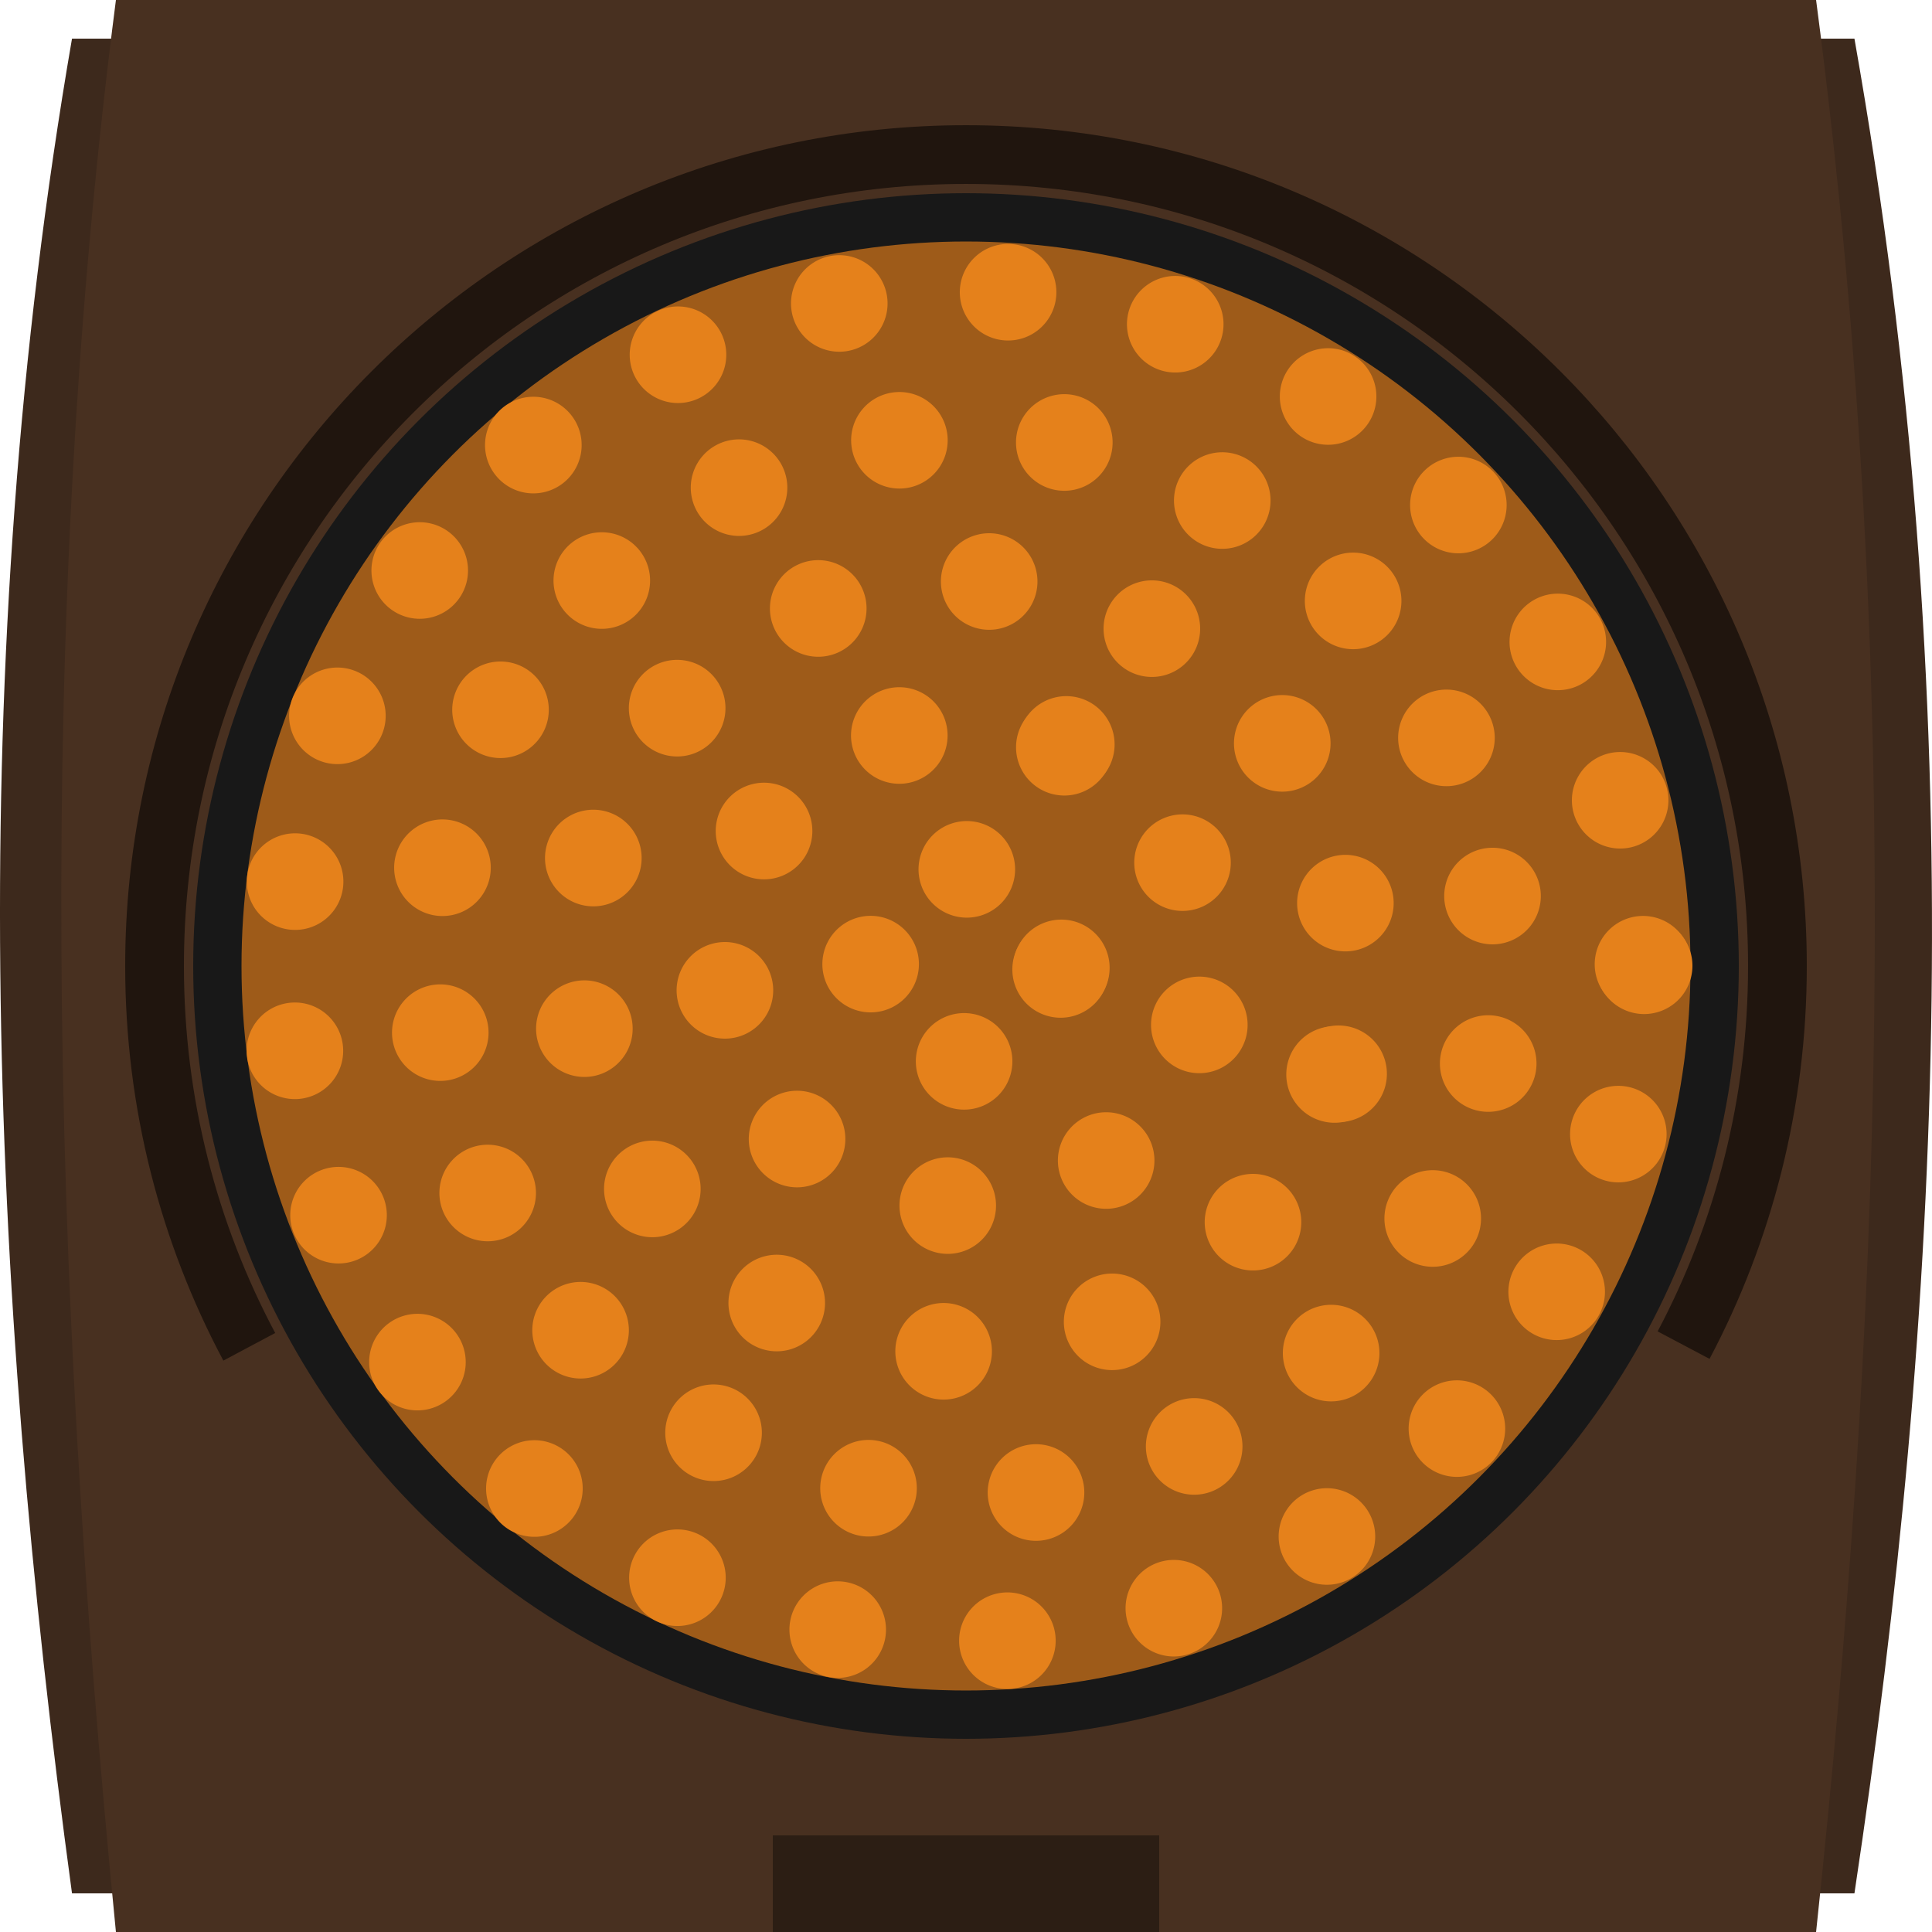 <?xml version="1.0" encoding="UTF-8" standalone="no"?>
<!-- Created with Inkscape (http://www.inkscape.org/) -->

<svg
   xmlns:dc="http://purl.org/dc/elements/1.1/"
   xmlns:cc="http://creativecommons.org/ns#"
   xmlns:rdf="http://www.w3.org/1999/02/22-rdf-syntax-ns#"
   xmlns:svg="http://www.w3.org/2000/svg"
   xmlns="http://www.w3.org/2000/svg"
   xmlns:sodipodi="http://sodipodi.sourceforge.net/DTD/sodipodi-0.dtd"
   xmlns:inkscape="http://www.inkscape.org/namespaces/inkscape"
   inkscape:export-ydpi="96"
   inkscape:export-xdpi="96"
   inkscape:export-filename="C:\Users\minato\Documents\GitHub\mmgiss.github.io\trafficGirls\imgs\tg009chuobashi\tg009yellow.png"
   sodipodi:docname="tg009yellow.svg"
   inkscape:version="0.92.4 (5da689c313, 2019-01-14)"
   id="svg8"
   version="1.1"
   viewBox="0 0 132.292 132.292"
   height="500"
   width="500">
  <defs
     id="defs2" />
  <sodipodi:namedview
     id="base"
     pagecolor="#ffffff"
     bordercolor="#666666"
     borderopacity="1.0"
     inkscape:pageopacity="0.0"
     inkscape:pageshadow="2"
     inkscape:zoom="1.4769375"
     inkscape:cx="150.43371"
     inkscape:cy="316.24007"
     inkscape:document-units="mm"
     inkscape:current-layer="layer1"
     showgrid="false"
     units="px"
     inkscape:snap-bbox="false"
     inkscape:snap-bbox-midpoints="true"
     inkscape:snap-bbox-edge-midpoints="true"
     inkscape:bbox-nodes="true"
     inkscape:bbox-paths="true"
     inkscape:window-width="1920"
     inkscape:window-height="1057"
     inkscape:window-x="-8"
     inkscape:window-y="-8"
     inkscape:window-maximized="1"
     inkscape:snap-midpoints="false"
     showguides="false"
     inkscape:object-paths="true"
     inkscape:snap-smooth-nodes="true" />
  <g
     inkscape:label="レイヤー 1"
     inkscape:groupmode="layer"
     id="layer1"
     transform="translate(0,-164.708)">
    <path
       style="fill:#3d291c;fill-opacity:1;stroke:none;stroke-width:1.323;stroke-miterlimit:4;stroke-dasharray:none;stroke-opacity:1"
       d="M 4.93,167.354 H 126.981 c 8.082,45.649 6.004,87.13 0,127 H 4.93 c -5.693,-41.914 -7.399,-84.122 0,-127 z"
       id="rect45"
       inkscape:connector-curvature="0"
       sodipodi:nodetypes="ccccc" />
    <path
       style="fill:#483020;fill-opacity:1;stroke:none;stroke-width:3.969;stroke-miterlimit:4;stroke-dasharray:none;stroke-opacity:1"
       d="m 7.938,164.708 h 116.417 c 6.367,48.457 4.25,92.396 0,132.292 H 7.938 c -4.478,-45.377 -5.479,-89.76 0,-132.292 z"
       id="rect4611"
       inkscape:connector-curvature="0"
       sodipodi:nodetypes="ccccc" />
    <rect
       style="fill:#2c1e14;fill-opacity:1;stroke:none;stroke-width:7.937;stroke-miterlimit:4;stroke-dasharray:none;stroke-opacity:1"
       id="rect873"
       width="26.458"
       height="6.615"
       x="52.917"
       y="290.385" />
    <circle
       style="fill:#181818;fill-opacity:1;stroke:none;stroke-width:1.323;stroke-miterlimit:4;stroke-dasharray:none;stroke-opacity:1"
       id="path852-6"
       cx="66.146"
       cy="230.854"
       r="52.917" />
    <path
       style="fill:none;fill-opacity:1;stroke:#20150e;stroke-width:4.022;stroke-miterlimit:4;stroke-dasharray:none;stroke-opacity:1"
       d="m 17.069,256.929 c -4.14,-7.776 -6.486,-16.651 -6.486,-26.075 0,-30.686 24.876,-55.562 55.562,-55.562 30.686,0 55.563,24.876 55.563,55.562 0,9.378 -2.323,18.213 -6.426,25.961"
       id="path852-7"
       inkscape:connector-curvature="0"
       sodipodi:nodetypes="csssc" />
    <circle
       style="fill:#e57f1b;fill-opacity:0.656;stroke:none;stroke-width:2.646;stroke-miterlimit:4;stroke-dasharray:2.646, 2.646;stroke-dashoffset:0;stroke-opacity:1"
       id="path852-6-5-9"
       cx="66.146"
       cy="230.854"
       r="49.609" />
    <g
       id="g2815">
      <path
         transform="matrix(-0.025,-1,1,-0.025,-112.344,403.752)"
         id="path7142"
         d="m 170.599,229.031 a 3.307,3.307 0 0 1 -3.307,3.307 3.307,3.307 0 0 1 -3.307,-3.307 3.307,3.307 0 0 1 3.307,-3.307 3.307,3.307 0 0 1 3.307,3.307 z"
         style="opacity:1;fill:#e5811b;fill-opacity:1;fill-rule:nonzero;stroke:none;stroke-width:6.615;stroke-linecap:butt;stroke-linejoin:miter;stroke-miterlimit:4;stroke-dasharray:6.615, 6.615;stroke-dashoffset:0;stroke-opacity:0.476;paint-order:normal"
         inkscape:connector-curvature="0" />
      <path
         transform="matrix(-0.267,-0.963,0.963,-0.267,-64.951,441.76)"
         id="path4855"
         d="m 170.599,229.031 a 3.307,3.307 0 0 1 -3.307,3.307 3.307,3.307 0 0 1 -3.307,-3.307 3.307,3.307 0 0 1 3.307,-3.307 3.307,3.307 0 0 1 3.307,3.307 z"
         style="opacity:1;fill:#e5811b;fill-opacity:1;fill-rule:nonzero;stroke:none;stroke-width:6.615;stroke-linecap:butt;stroke-linejoin:miter;stroke-miterlimit:4;stroke-dasharray:6.615, 6.615;stroke-dashoffset:0;stroke-opacity:0.476;paint-order:normal"
         inkscape:connector-curvature="0" />
      <path
         transform="matrix(-0.492,-0.87,0.87,-0.492,-10.28,466.89)"
         id="path8672"
         d="m 170.599,229.031 a 3.307,3.307 0 0 1 -3.307,3.307 3.307,3.307 0 0 1 -3.307,-3.307 3.307,3.307 0 0 1 3.307,-3.307 3.307,3.307 0 0 1 3.307,3.307 z"
         style="opacity:1;fill:#e5811b;fill-opacity:1;fill-rule:nonzero;stroke:none;stroke-width:6.615;stroke-linecap:butt;stroke-linejoin:miter;stroke-miterlimit:4;stroke-dasharray:6.615, 6.615;stroke-dashoffset:0;stroke-opacity:0.476;paint-order:normal"
         inkscape:connector-curvature="0" />
      <path
         transform="matrix(-0.689,-0.724,0.724,-0.689,49.306,478.211)"
         id="path1227"
         d="m 170.599,229.031 a 3.307,3.307 0 0 1 -3.307,3.307 3.307,3.307 0 0 1 -3.307,-3.307 3.307,3.307 0 0 1 3.307,-3.307 3.307,3.307 0 0 1 3.307,3.307 z"
         style="opacity:1;fill:#e5811b;fill-opacity:1;fill-rule:nonzero;stroke:none;stroke-width:6.615;stroke-linecap:butt;stroke-linejoin:miter;stroke-miterlimit:4;stroke-dasharray:6.615, 6.615;stroke-dashoffset:0;stroke-opacity:0.476;paint-order:normal"
         inkscape:connector-curvature="0" />
      <path
         transform="matrix(-0.845,-0.534,0.534,-0.845,110,474.723)"
         id="path7766"
         d="m 170.599,229.031 a 3.307,3.307 0 0 1 -3.307,3.307 3.307,3.307 0 0 1 -3.307,-3.307 3.307,3.307 0 0 1 3.307,-3.307 3.307,3.307 0 0 1 3.307,3.307 z"
         style="opacity:1;fill:#e5811b;fill-opacity:1;fill-rule:nonzero;stroke:none;stroke-width:6.615;stroke-linecap:butt;stroke-linejoin:miter;stroke-miterlimit:4;stroke-dasharray:6.615, 6.615;stroke-dashoffset:0;stroke-opacity:0.476;paint-order:normal"
         inkscape:connector-curvature="0" />
      <path
         transform="matrix(-0.949,-0.314,0.314,-0.949,167.318,456.79)"
         id="path9933"
         d="m 170.599,229.031 a 3.307,3.307 0 0 1 -3.307,3.307 3.307,3.307 0 0 1 -3.307,-3.307 3.307,3.307 0 0 1 3.307,-3.307 3.307,3.307 0 0 1 3.307,3.307 z"
         style="opacity:1;fill:#e5811b;fill-opacity:1;fill-rule:nonzero;stroke:none;stroke-width:6.615;stroke-linecap:butt;stroke-linejoin:miter;stroke-miterlimit:4;stroke-dasharray:6.615, 6.615;stroke-dashoffset:0;stroke-opacity:0.476;paint-order:normal"
         inkscape:connector-curvature="0" />
      <path
         transform="matrix(-0.997,-0.074,0.074,-0.997,218.87,425.441)"
         id="path3090"
         d="m 170.599,229.031 a 3.307,3.307 0 0 1 -3.307,3.307 3.307,3.307 0 0 1 -3.307,-3.307 3.307,3.307 0 0 1 3.307,-3.307 3.307,3.307 0 0 1 3.307,3.307 z"
         style="opacity:1;fill:#e5811b;fill-opacity:1;fill-rule:nonzero;stroke:none;stroke-width:6.615;stroke-linecap:butt;stroke-linejoin:miter;stroke-miterlimit:4;stroke-dasharray:6.615, 6.615;stroke-dashoffset:0;stroke-opacity:0.476;paint-order:normal"
         inkscape:connector-curvature="0" />
      <path
         transform="matrix(-0.984,0.176,-0.176,-0.984,262.394,381.41)"
         id="path2182"
         d="m 170.599,229.031 a 3.307,3.307 0 0 1 -3.307,3.307 3.307,3.307 0 0 1 -3.307,-3.307 3.307,3.307 0 0 1 3.307,-3.307 3.307,3.307 0 0 1 3.307,3.307 z"
         style="opacity:1;fill:#e5811b;fill-opacity:1;fill-rule:nonzero;stroke:none;stroke-width:6.615;stroke-linecap:butt;stroke-linejoin:miter;stroke-miterlimit:4;stroke-dasharray:6.615, 6.615;stroke-dashoffset:0;stroke-opacity:0.476;paint-order:normal"
         inkscape:connector-curvature="0" />
      <path
         transform="matrix(-0.911,0.412,-0.412,-0.911,293.189,328.722)"
         id="path1310"
         d="m 170.599,229.031 a 3.307,3.307 0 0 1 -3.307,3.307 3.307,3.307 0 0 1 -3.307,-3.307 3.307,3.307 0 0 1 3.307,-3.307 3.307,3.307 0 0 1 3.307,3.307 z"
         style="opacity:1;fill:#e5811b;fill-opacity:1;fill-rule:nonzero;stroke:none;stroke-width:6.615;stroke-linecap:butt;stroke-linejoin:miter;stroke-miterlimit:4;stroke-dasharray:6.615, 6.615;stroke-dashoffset:0;stroke-opacity:0.476;paint-order:normal"
         inkscape:connector-curvature="0" />
      <path
         transform="matrix(-0.756,0.655,-0.655,-0.756,313.008,258.755)"
         id="path9432"
         d="m 170.599,229.031 a 3.307,3.307 0 0 1 -3.307,3.307 3.307,3.307 0 0 1 -3.307,-3.307 3.307,3.307 0 0 1 3.307,-3.307 3.307,3.307 0 0 1 3.307,3.307 z"
         style="opacity:1;fill:#e5811b;fill-opacity:1;fill-rule:nonzero;stroke:none;stroke-width:6.615;stroke-linecap:butt;stroke-linejoin:miter;stroke-miterlimit:4;stroke-dasharray:6.615, 6.615;stroke-dashoffset:0;stroke-opacity:0.476;paint-order:normal"
         inkscape:connector-curvature="0" />
      <path
         transform="matrix(-0.579,0.815,-0.815,-0.579,312.263,200.039)"
         id="path8152"
         d="m 170.599,229.031 a 3.307,3.307 0 0 1 -3.307,3.307 3.307,3.307 0 0 1 -3.307,-3.307 3.307,3.307 0 0 1 3.307,-3.307 3.307,3.307 0 0 1 3.307,3.307 z"
         style="opacity:1;fill:#e5811b;fill-opacity:1;fill-rule:nonzero;stroke:none;stroke-width:6.615;stroke-linecap:butt;stroke-linejoin:miter;stroke-miterlimit:4;stroke-dasharray:6.615, 6.615;stroke-dashoffset:0;stroke-opacity:0.476;paint-order:normal"
         inkscape:connector-curvature="0" />
      <path
         transform="matrix(-0.367,0.93,-0.93,-0.367,297.498,142.197)"
         id="path5634"
         d="m 170.599,229.031 a 3.307,3.307 0 0 1 -3.307,3.307 3.307,3.307 0 0 1 -3.307,-3.307 3.307,3.307 0 0 1 3.307,-3.307 3.307,3.307 0 0 1 3.307,3.307 z"
         style="opacity:1;fill:#e5811b;fill-opacity:1;fill-rule:nonzero;stroke:none;stroke-width:6.615;stroke-linecap:butt;stroke-linejoin:miter;stroke-miterlimit:4;stroke-dasharray:6.615, 6.615;stroke-dashoffset:0;stroke-opacity:0.476;paint-order:normal"
         inkscape:connector-curvature="0" />
      <path
         transform="matrix(-0.126,0.992,-0.992,-0.126,268.484,87.98)"
         id="path0158"
         d="m 170.599,229.031 a 3.307,3.307 0 0 1 -3.307,3.307 3.307,3.307 0 0 1 -3.307,-3.307 3.307,3.307 0 0 1 3.307,-3.307 3.307,3.307 0 0 1 3.307,3.307 z"
         style="opacity:1;fill:#e5811b;fill-opacity:1;fill-rule:nonzero;stroke:none;stroke-width:6.615;stroke-linecap:butt;stroke-linejoin:miter;stroke-miterlimit:4;stroke-dasharray:6.615, 6.615;stroke-dashoffset:0;stroke-opacity:0.476;paint-order:normal"
         inkscape:connector-curvature="0" />
      <path
         transform="matrix(0.126,0.992,-0.992,0.126,226.312,41.849)"
         id="path1084"
         d="m 170.599,229.031 a 3.307,3.307 0 0 1 -3.307,3.307 3.307,3.307 0 0 1 -3.307,-3.307 3.307,3.307 0 0 1 3.307,-3.307 3.307,3.307 0 0 1 3.307,3.307 z"
         style="opacity:1;fill:#e5811b;fill-opacity:1;fill-rule:nonzero;stroke:none;stroke-width:6.615;stroke-linecap:butt;stroke-linejoin:miter;stroke-miterlimit:4;stroke-dasharray:6.615, 6.615;stroke-dashoffset:0;stroke-opacity:0.476;paint-order:normal"
         inkscape:connector-curvature="0" />
      <path
         transform="matrix(0.367,0.93,-0.93,0.367,174.784,8.281)"
         id="path7076"
         d="m 170.599,229.031 a 3.307,3.307 0 0 1 -3.307,3.307 3.307,3.307 0 0 1 -3.307,-3.307 3.307,3.307 0 0 1 3.307,-3.307 3.307,3.307 0 0 1 3.307,3.307 z"
         style="opacity:1;fill:#e5811b;fill-opacity:1;fill-rule:nonzero;stroke:none;stroke-width:6.615;stroke-linecap:butt;stroke-linejoin:miter;stroke-miterlimit:4;stroke-dasharray:6.615, 6.615;stroke-dashoffset:0;stroke-opacity:0.476;paint-order:normal"
         inkscape:connector-curvature="0" />
      <path
         transform="matrix(0.579,0.815,-0.815,0.579,118.382,-10.975)"
         id="path2667"
         d="m 170.599,229.031 a 3.307,3.307 0 0 1 -3.307,3.307 3.307,3.307 0 0 1 -3.307,-3.307 3.307,3.307 0 0 1 3.307,-3.307 3.307,3.307 0 0 1 3.307,3.307 z"
         style="opacity:1;fill:#e5811b;fill-opacity:1;fill-rule:nonzero;stroke:none;stroke-width:6.615;stroke-linecap:butt;stroke-linejoin:miter;stroke-miterlimit:4;stroke-dasharray:6.615, 6.615;stroke-dashoffset:0;stroke-opacity:0.476;paint-order:normal"
         inkscape:connector-curvature="0" />
      <path
         transform="matrix(0.756,0.655,-0.655,0.756,60.135,-16.091)"
         id="path9631"
         d="m 170.599,229.031 a 3.307,3.307 0 0 1 -3.307,3.307 3.307,3.307 0 0 1 -3.307,-3.307 3.307,3.307 0 0 1 3.307,-3.307 3.307,3.307 0 0 1 3.307,3.307 z"
         style="opacity:1;fill:#e5811b;fill-opacity:1;fill-rule:nonzero;stroke:none;stroke-width:6.615;stroke-linecap:butt;stroke-linejoin:miter;stroke-miterlimit:4;stroke-dasharray:6.615, 6.615;stroke-dashoffset:0;stroke-opacity:0.476;paint-order:normal"
         inkscape:connector-curvature="0" />
      <path
         transform="matrix(0.911,0.412,-0.412,0.911,-11.656,-4.831)"
         id="path7839"
         d="m 170.599,229.031 a 3.307,3.307 0 0 1 -3.307,3.307 3.307,3.307 0 0 1 -3.307,-3.307 3.307,3.307 0 0 1 3.307,-3.307 3.307,3.307 0 0 1 3.307,3.307 z"
         style="opacity:1;fill:#e5811b;fill-opacity:1;fill-rule:nonzero;stroke:none;stroke-width:6.615;stroke-linecap:butt;stroke-linejoin:miter;stroke-miterlimit:4;stroke-dasharray:6.615, 6.615;stroke-dashoffset:0;stroke-opacity:0.476;paint-order:normal"
         inkscape:connector-curvature="0" />
      <path
         transform="matrix(0.984,0.176,-0.176,0.984,-66.944,21.485)"
         id="path6560"
         d="m 170.599,229.031 a 3.307,3.307 0 0 1 -3.307,3.307 3.307,3.307 0 0 1 -3.307,-3.307 3.307,3.307 0 0 1 3.307,-3.307 3.307,3.307 0 0 1 3.307,3.307 z"
         style="opacity:1;fill:#e5811b;fill-opacity:1;fill-rule:nonzero;stroke:none;stroke-width:6.615;stroke-linecap:butt;stroke-linejoin:miter;stroke-miterlimit:4;stroke-dasharray:6.615, 6.615;stroke-dashoffset:0;stroke-opacity:0.476;paint-order:normal"
         inkscape:connector-curvature="0" />
      <path
         transform="matrix(0.997,-0.074,0.074,0.997,-114.758,61.089)"
         id="path1993"
         d="m 170.599,229.031 a 3.307,3.307 0 0 1 -3.307,3.307 3.307,3.307 0 0 1 -3.307,-3.307 3.307,3.307 0 0 1 3.307,-3.307 3.307,3.307 0 0 1 3.307,3.307 z"
         style="opacity:1;fill:#e5811b;fill-opacity:1;fill-rule:nonzero;stroke:none;stroke-width:6.615;stroke-linecap:butt;stroke-linejoin:miter;stroke-miterlimit:4;stroke-dasharray:6.615, 6.615;stroke-dashoffset:0;stroke-opacity:0.476;paint-order:normal"
         inkscape:connector-curvature="0" />
      <path
         transform="matrix(0.949,-0.314,0.314,0.949,-150.298,110.007)"
         id="path2770"
         d="m 170.599,229.031 a 3.307,3.307 0 0 1 -3.307,3.307 3.307,3.307 0 0 1 -3.307,-3.307 3.307,3.307 0 0 1 3.307,-3.307 3.307,3.307 0 0 1 3.307,3.307 z"
         style="opacity:1;fill:#e5811b;fill-opacity:1;fill-rule:nonzero;stroke:none;stroke-width:6.615;stroke-linecap:butt;stroke-linejoin:miter;stroke-miterlimit:4;stroke-dasharray:6.615, 6.615;stroke-dashoffset:0;stroke-opacity:0.476;paint-order:normal"
         inkscape:connector-curvature="0" />
      <path
         transform="matrix(0.845,-0.534,0.534,0.845,-172.804,165.72)"
         id="path0169"
         d="m 170.599,229.031 a 3.307,3.307 0 0 1 -3.307,3.307 3.307,3.307 0 0 1 -3.307,-3.307 3.307,3.307 0 0 1 3.307,-3.307 3.307,3.307 0 0 1 3.307,3.307 z"
         style="opacity:1;fill:#e5811b;fill-opacity:1;fill-rule:nonzero;stroke:none;stroke-width:6.615;stroke-linecap:butt;stroke-linejoin:miter;stroke-miterlimit:4;stroke-dasharray:6.615, 6.615;stroke-dashoffset:0;stroke-opacity:0.476;paint-order:normal"
         inkscape:connector-curvature="0" />
      <path
         transform="matrix(0.689,-0.724,0.724,0.689,-181.322,225.848)"
         id="path9767"
         d="m 170.599,229.031 a 3.307,3.307 0 0 1 -3.307,3.307 3.307,3.307 0 0 1 -3.307,-3.307 3.307,3.307 0 0 1 3.307,-3.307 3.307,3.307 0 0 1 3.307,3.307 z"
         style="opacity:1;fill:#e5811b;fill-opacity:1;fill-rule:nonzero;stroke:none;stroke-width:6.615;stroke-linecap:butt;stroke-linejoin:miter;stroke-miterlimit:4;stroke-dasharray:6.615, 6.615;stroke-dashoffset:0;stroke-opacity:0.476;paint-order:normal"
         inkscape:connector-curvature="0" />
      <path
         transform="matrix(0.492,-0.87,0.87,0.492,-174.972,286.024)"
         id="path7361"
         d="m 170.599,229.031 a 3.307,3.307 0 0 1 -3.307,3.307 3.307,3.307 0 0 1 -3.307,-3.307 3.307,3.307 0 0 1 3.307,-3.307 3.307,3.307 0 0 1 3.307,3.307 z"
         style="opacity:1;fill:#e5811b;fill-opacity:1;fill-rule:nonzero;stroke:none;stroke-width:6.615;stroke-linecap:butt;stroke-linejoin:miter;stroke-miterlimit:4;stroke-dasharray:6.615, 6.615;stroke-dashoffset:0;stroke-opacity:0.476;paint-order:normal"
         inkscape:connector-curvature="0" />
      <path
         transform="matrix(0.267,-0.963,0.963,0.267,-154.41,342.316)"
         id="path8540"
         d="m 170.599,229.031 a 3.307,3.307 0 0 1 -3.307,3.307 3.307,3.307 0 0 1 -3.307,-3.307 3.307,3.307 0 0 1 3.307,-3.307 3.307,3.307 0 0 1 3.307,3.307 z"
         style="opacity:1;fill:#e5811b;fill-opacity:1;fill-rule:nonzero;stroke:none;stroke-width:6.615;stroke-linecap:butt;stroke-linejoin:miter;stroke-miterlimit:4;stroke-dasharray:6.615, 6.615;stroke-dashoffset:0;stroke-opacity:0.476;paint-order:normal"
         inkscape:connector-curvature="0" />
      <path
         transform="matrix(0.025,-1,1,0.025,-120.633,392.403)"
         id="path1058"
         d="m 170.599,229.031 a 3.307,3.307 0 0 1 -3.307,3.307 3.307,3.307 0 0 1 -3.307,-3.307 3.307,3.307 0 0 1 3.307,-3.307 3.307,3.307 0 0 1 3.307,3.307 z"
         style="opacity:1;fill:#e5811b;fill-opacity:1;fill-rule:nonzero;stroke:none;stroke-width:6.615;stroke-linecap:butt;stroke-linejoin:miter;stroke-miterlimit:4;stroke-dasharray:6.615, 6.615;stroke-dashoffset:0;stroke-opacity:0.476;paint-order:normal"
         inkscape:connector-curvature="0" />
    </g>
    <g
       id="g2913">
      <path
         transform="matrix(-0.889,-0.457,0.457,-0.889,127.749,479.043)"
         id="path2445"
         d="m 170.599,229.031 a 3.307,3.307 0 0 1 -3.307,3.307 3.307,3.307 0 0 1 -3.307,-3.307 3.307,3.307 0 0 1 3.307,-3.307 3.307,3.307 0 0 1 3.307,3.307 z"
         style="opacity:1;fill:#e5811b;fill-opacity:1;fill-rule:nonzero;stroke:none;stroke-width:6.615;stroke-linecap:butt;stroke-linejoin:miter;stroke-miterlimit:4;stroke-dasharray:6.615, 6.615;stroke-dashoffset:0;stroke-opacity:0.476;paint-order:normal"
         inkscape:connector-curvature="0" />
      <path
         transform="matrix(-0.984,-0.179,0.179,-0.984,196.496,450.318)"
         id="path0881"
         d="m 170.599,229.031 a 3.307,3.307 0 0 1 -3.307,3.307 3.307,3.307 0 0 1 -3.307,-3.307 3.307,3.307 0 0 1 3.307,-3.307 3.307,3.307 0 0 1 3.307,3.307 z"
         style="opacity:1;fill:#e5811b;fill-opacity:1;fill-rule:nonzero;stroke:none;stroke-width:6.615;stroke-linecap:butt;stroke-linejoin:miter;stroke-miterlimit:4;stroke-dasharray:6.615, 6.615;stroke-dashoffset:0;stroke-opacity:0.476;paint-order:normal"
         inkscape:connector-curvature="0" />
      <path
         transform="matrix(-0.993,0.113,-0.113,-0.993,253.588,403.38)"
         id="path3723"
         d="m 170.599,229.031 a 3.307,3.307 0 0 1 -3.307,3.307 3.307,3.307 0 0 1 -3.307,-3.307 3.307,3.307 0 0 1 3.307,-3.307 3.307,3.307 0 0 1 3.307,3.307 z"
         style="opacity:1;fill:#e5811b;fill-opacity:1;fill-rule:nonzero;stroke:none;stroke-width:6.615;stroke-linecap:butt;stroke-linejoin:miter;stroke-miterlimit:4;stroke-dasharray:6.615, 6.615;stroke-dashoffset:0;stroke-opacity:0.476;paint-order:normal"
         inkscape:connector-curvature="0" />
      <path
         transform="matrix(-0.896,0.443,-0.443,-0.896,301.96,329.201)"
         id="path0766"
         d="m 170.599,229.031 a 3.307,3.307 0 0 1 -3.307,3.307 3.307,3.307 0 0 1 -3.307,-3.307 3.307,3.307 0 0 1 3.307,-3.307 3.307,3.307 0 0 1 3.307,3.307 z"
         style="opacity:1;fill:#e5811b;fill-opacity:1;fill-rule:nonzero;stroke:none;stroke-width:6.615;stroke-linecap:butt;stroke-linejoin:miter;stroke-miterlimit:4;stroke-dasharray:6.615, 6.615;stroke-dashoffset:0;stroke-opacity:0.476;paint-order:normal"
         inkscape:connector-curvature="0" />
      <path
         transform="matrix(-0.73,0.683,-0.683,-0.73,319.759,257.393)"
         id="path3535"
         d="m 170.599,229.031 a 3.307,3.307 0 0 1 -3.307,3.307 3.307,3.307 0 0 1 -3.307,-3.307 3.307,3.307 0 0 1 3.307,-3.307 3.307,3.307 0 0 1 3.307,3.307 z"
         style="opacity:1;fill:#e5811b;fill-opacity:1;fill-rule:nonzero;stroke:none;stroke-width:6.615;stroke-linecap:butt;stroke-linejoin:miter;stroke-miterlimit:4;stroke-dasharray:6.615, 6.615;stroke-dashoffset:0;stroke-opacity:0.476;paint-order:normal"
         inkscape:connector-curvature="0" />
      <path
         transform="matrix(-0.457,0.889,-0.889,-0.457,314.333,169.254)"
         id="path7755"
         d="m 170.599,229.031 a 3.307,3.307 0 0 1 -3.307,3.307 3.307,3.307 0 0 1 -3.307,-3.307 3.307,3.307 0 0 1 3.307,-3.307 3.307,3.307 0 0 1 3.307,3.307 z"
         style="opacity:1;fill:#e5811b;fill-opacity:1;fill-rule:nonzero;stroke:none;stroke-width:6.615;stroke-linecap:butt;stroke-linejoin:miter;stroke-miterlimit:4;stroke-dasharray:6.615, 6.615;stroke-dashoffset:0;stroke-opacity:0.476;paint-order:normal"
         inkscape:connector-curvature="0" />
      <path
         transform="matrix(-0.179,0.984,-0.984,-0.179,285.609,100.507)"
         id="path5587"
         d="m 170.599,229.031 a 3.307,3.307 0 0 1 -3.307,3.307 3.307,3.307 0 0 1 -3.307,-3.307 3.307,3.307 0 0 1 3.307,-3.307 3.307,3.307 0 0 1 3.307,3.307 z"
         style="opacity:1;fill:#e5811b;fill-opacity:1;fill-rule:nonzero;stroke:none;stroke-width:6.615;stroke-linecap:butt;stroke-linejoin:miter;stroke-miterlimit:4;stroke-dasharray:6.615, 6.615;stroke-dashoffset:0;stroke-opacity:0.476;paint-order:normal"
         inkscape:connector-curvature="0" />
      <path
         transform="matrix(0.113,0.993,-0.993,0.113,238.672,43.416)"
         id="path7229"
         d="m 170.599,229.031 a 3.307,3.307 0 0 1 -3.307,3.307 3.307,3.307 0 0 1 -3.307,-3.307 3.307,3.307 0 0 1 3.307,-3.307 3.307,3.307 0 0 1 3.307,3.307 z"
         style="opacity:1;fill:#e5811b;fill-opacity:1;fill-rule:nonzero;stroke:none;stroke-width:6.615;stroke-linecap:butt;stroke-linejoin:miter;stroke-miterlimit:4;stroke-dasharray:6.615, 6.615;stroke-dashoffset:0;stroke-opacity:0.476;paint-order:normal"
         inkscape:connector-curvature="0" />
      <path
         transform="matrix(0.443,0.896,-0.896,0.443,164.495,-4.957)"
         id="path9846"
         d="m 170.599,229.031 a 3.307,3.307 0 0 1 -3.307,3.307 3.307,3.307 0 0 1 -3.307,-3.307 3.307,3.307 0 0 1 3.307,-3.307 3.307,3.307 0 0 1 3.307,3.307 z"
         style="opacity:1;fill:#e5811b;fill-opacity:1;fill-rule:nonzero;stroke:none;stroke-width:6.615;stroke-linecap:butt;stroke-linejoin:miter;stroke-miterlimit:4;stroke-dasharray:6.615, 6.615;stroke-dashoffset:0;stroke-opacity:0.476;paint-order:normal"
         inkscape:connector-curvature="0" />
      <path
         transform="matrix(0.683,0.73,-0.73,0.683,92.687,-22.757)"
         id="path6264"
         d="m 170.599,229.031 a 3.307,3.307 0 0 1 -3.307,3.307 3.307,3.307 0 0 1 -3.307,-3.307 3.307,3.307 0 0 1 3.307,-3.307 3.307,3.307 0 0 1 3.307,3.307 z"
         style="opacity:1;fill:#e5811b;fill-opacity:1;fill-rule:nonzero;stroke:none;stroke-width:6.615;stroke-linecap:butt;stroke-linejoin:miter;stroke-miterlimit:4;stroke-dasharray:6.615, 6.615;stroke-dashoffset:0;stroke-opacity:0.476;paint-order:normal"
         inkscape:connector-curvature="0" />
      <path
         transform="matrix(0.89,0.456,-0.456,0.89,4.409,-17.308)"
         id="path0187"
         d="m 170.599,229.031 a 3.307,3.307 0 0 1 -3.307,3.307 3.307,3.307 0 0 1 -3.307,-3.307 3.307,3.307 0 0 1 3.307,-3.307 3.307,3.307 0 0 1 3.307,3.307 z"
         style="opacity:1;fill:#e5811b;fill-opacity:1;fill-rule:nonzero;stroke:none;stroke-width:6.615;stroke-linecap:butt;stroke-linejoin:miter;stroke-miterlimit:4;stroke-dasharray:6.615, 6.615;stroke-dashoffset:0;stroke-opacity:0.476;paint-order:normal"
         inkscape:connector-curvature="0" />
      <path
         transform="matrix(0.985,0.172,-0.172,0.985,-65.918,12.243)"
         id="path7200"
         d="m 170.599,229.031 a 3.307,3.307 0 0 1 -3.307,3.307 3.307,3.307 0 0 1 -3.307,-3.307 3.307,3.307 0 0 1 3.307,-3.307 3.307,3.307 0 0 1 3.307,3.307 z"
         style="opacity:1;fill:#e5811b;fill-opacity:1;fill-rule:nonzero;stroke:none;stroke-width:6.615;stroke-linecap:butt;stroke-linejoin:miter;stroke-miterlimit:4;stroke-dasharray:6.615, 6.615;stroke-dashoffset:0;stroke-opacity:0.476;paint-order:normal"
         inkscape:connector-curvature="0" />
      <path
         transform="matrix(0.993,-0.119,0.119,0.993,-122.436,59.387)"
         id="path4658"
         d="m 170.599,229.031 a 3.307,3.307 0 0 1 -3.307,3.307 3.307,3.307 0 0 1 -3.307,-3.307 3.307,3.307 0 0 1 3.307,-3.307 3.307,3.307 0 0 1 3.307,3.307 z"
         style="opacity:1;fill:#e5811b;fill-opacity:1;fill-rule:nonzero;stroke:none;stroke-width:6.615;stroke-linecap:butt;stroke-linejoin:miter;stroke-miterlimit:4;stroke-dasharray:6.615, 6.615;stroke-dashoffset:0;stroke-opacity:0.476;paint-order:normal"
         inkscape:connector-curvature="0" />
      <path
         transform="matrix(0.899,-0.438,0.438,0.899,-168.941,131.126)"
         id="path1097"
         d="m 170.599,229.031 a 3.307,3.307 0 0 1 -3.307,3.307 3.307,3.307 0 0 1 -3.307,-3.307 3.307,3.307 0 0 1 3.307,-3.307 3.307,3.307 0 0 1 3.307,3.307 z"
         style="opacity:1;fill:#e5811b;fill-opacity:1;fill-rule:nonzero;stroke:none;stroke-width:6.615;stroke-linecap:butt;stroke-linejoin:miter;stroke-miterlimit:4;stroke-dasharray:6.615, 6.615;stroke-dashoffset:0;stroke-opacity:0.476;paint-order:normal"
         inkscape:connector-curvature="0" />
      <path
         transform="matrix(0.735,-0.678,0.678,0.735,-187.094,202.446)"
         id="path9032"
         d="m 170.599,229.031 a 3.307,3.307 0 0 1 -3.307,3.307 3.307,3.307 0 0 1 -3.307,-3.307 3.307,3.307 0 0 1 3.307,-3.307 3.307,3.307 0 0 1 3.307,3.307 z"
         style="opacity:1;fill:#e5811b;fill-opacity:1;fill-rule:nonzero;stroke:none;stroke-width:6.615;stroke-linecap:butt;stroke-linejoin:miter;stroke-miterlimit:4;stroke-dasharray:6.615, 6.615;stroke-dashoffset:0;stroke-opacity:0.476;paint-order:normal"
         inkscape:connector-curvature="0" />
      <path
         transform="matrix(0.456,-0.89,0.89,0.456,-182.018,292.594)"
         id="path5374"
         d="m 170.599,229.031 a 3.307,3.307 0 0 1 -3.307,3.307 3.307,3.307 0 0 1 -3.307,-3.307 3.307,3.307 0 0 1 3.307,-3.307 3.307,3.307 0 0 1 3.307,3.307 z"
         style="opacity:1;fill:#e5811b;fill-opacity:1;fill-rule:nonzero;stroke:none;stroke-width:6.615;stroke-linecap:butt;stroke-linejoin:miter;stroke-miterlimit:4;stroke-dasharray:6.615, 6.615;stroke-dashoffset:0;stroke-opacity:0.476;paint-order:normal"
         inkscape:connector-curvature="0" />
      <path
         transform="matrix(0.172,-0.985,0.985,0.172,-152.466,362.922)"
         id="path8573"
         d="m 170.599,229.031 a 3.307,3.307 0 0 1 -3.307,3.307 3.307,3.307 0 0 1 -3.307,-3.307 3.307,3.307 0 0 1 3.307,-3.307 3.307,3.307 0 0 1 3.307,3.307 z"
         style="opacity:1;fill:#e5811b;fill-opacity:1;fill-rule:nonzero;stroke:none;stroke-width:6.615;stroke-linecap:butt;stroke-linejoin:miter;stroke-miterlimit:4;stroke-dasharray:6.615, 6.615;stroke-dashoffset:0;stroke-opacity:0.476;paint-order:normal"
         inkscape:connector-curvature="0" />
      <path
         transform="matrix(-0.119,-0.993,0.993,-0.119,-105.321,419.44)"
         id="path9807"
         d="m 170.599,229.031 a 3.307,3.307 0 0 1 -3.307,3.307 3.307,3.307 0 0 1 -3.307,-3.307 3.307,3.307 0 0 1 3.307,-3.307 3.307,3.307 0 0 1 3.307,3.307 z"
         style="opacity:1;fill:#e5811b;fill-opacity:1;fill-rule:nonzero;stroke:none;stroke-width:6.615;stroke-linecap:butt;stroke-linejoin:miter;stroke-miterlimit:4;stroke-dasharray:6.615, 6.615;stroke-dashoffset:0;stroke-opacity:0.476;paint-order:normal"
         inkscape:connector-curvature="0" />
      <path
         transform="matrix(-0.438,-0.899,0.899,-0.438,-33.581,465.945)"
         id="path2392"
         d="m 170.599,229.031 a 3.307,3.307 0 0 1 -3.307,3.307 3.307,3.307 0 0 1 -3.307,-3.307 3.307,3.307 0 0 1 3.307,-3.307 3.307,3.307 0 0 1 3.307,3.307 z"
         style="opacity:1;fill:#e5811b;fill-opacity:1;fill-rule:nonzero;stroke:none;stroke-width:6.615;stroke-linecap:butt;stroke-linejoin:miter;stroke-miterlimit:4;stroke-dasharray:6.615, 6.615;stroke-dashoffset:0;stroke-opacity:0.476;paint-order:normal"
         inkscape:connector-curvature="0" />
      <path
         transform="matrix(-0.678,-0.735,0.735,-0.678,37.741,484.097)"
         id="path3999"
         d="m 170.599,229.031 a 3.307,3.307 0 0 1 -3.307,3.307 3.307,3.307 0 0 1 -3.307,-3.307 3.307,3.307 0 0 1 3.307,-3.307 3.307,3.307 0 0 1 3.307,3.307 z"
         style="opacity:1;fill:#e5811b;fill-opacity:1;fill-rule:nonzero;stroke:none;stroke-width:6.615;stroke-linecap:butt;stroke-linejoin:miter;stroke-miterlimit:4;stroke-dasharray:6.615, 6.615;stroke-dashoffset:0;stroke-opacity:0.476;paint-order:normal"
         inkscape:connector-curvature="0" />
    </g>
    <g
       id="g3225">
      <path
         transform="matrix(0.256,-0.966,0.966,0.256,-172.688,341.255)"
         id="path2462"
         d="m 170.599,229.031 a 3.307,3.307 0 0 1 -3.307,3.307 3.307,3.307 0 0 1 -3.307,-3.307 3.307,3.307 0 0 1 3.307,-3.307 3.307,3.307 0 0 1 3.307,3.307 z"
         style="opacity:1;fill:#e5811b;fill-opacity:1;fill-rule:nonzero;stroke:none;stroke-width:6.615;stroke-linecap:butt;stroke-linejoin:miter;stroke-miterlimit:4;stroke-dasharray:6.615, 6.615;stroke-dashoffset:0;stroke-opacity:0.476;paint-order:normal"
         inkscape:connector-curvature="0" />
      <path
         transform="matrix(-0.181,-0.983,0.983,-0.181,-102.733,432.451)"
         id="path2137"
         d="m 170.599,229.031 a 3.307,3.307 0 0 1 -3.307,3.307 3.307,3.307 0 0 1 -3.307,-3.307 3.307,3.307 0 0 1 3.307,-3.307 3.307,3.307 0 0 1 3.307,3.307 z"
         style="opacity:1;fill:#e5811b;fill-opacity:1;fill-rule:nonzero;stroke:none;stroke-width:6.615;stroke-linecap:butt;stroke-linejoin:miter;stroke-miterlimit:4;stroke-dasharray:6.615, 6.615;stroke-dashoffset:0;stroke-opacity:0.476;paint-order:normal"
         inkscape:connector-curvature="0" />
      <path
         transform="matrix(-0.585,-0.811,0.811,-0.585,-0.076,485.266)"
         id="path1085"
         d="m 170.599,229.031 a 3.307,3.307 0 0 1 -3.307,3.307 3.307,3.307 0 0 1 -3.307,-3.307 3.307,3.307 0 0 1 3.307,-3.307 3.307,3.307 0 0 1 3.307,3.307 z"
         style="opacity:1;fill:#e5811b;fill-opacity:1;fill-rule:nonzero;stroke:none;stroke-width:6.615;stroke-linecap:butt;stroke-linejoin:miter;stroke-miterlimit:4;stroke-dasharray:6.615, 6.615;stroke-dashoffset:0;stroke-opacity:0.476;paint-order:normal"
         inkscape:connector-curvature="0" />
      <path
         transform="matrix(-0.875,-0.484,0.484,-0.875,114.402,489.126)"
         id="path9073"
         d="m 170.599,229.031 a 3.307,3.307 0 0 1 -3.307,3.307 3.307,3.307 0 0 1 -3.307,-3.307 3.307,3.307 0 0 1 3.307,-3.307 3.307,3.307 0 0 1 3.307,3.307 z"
         style="opacity:1;fill:#e5811b;fill-opacity:1;fill-rule:nonzero;stroke:none;stroke-width:6.615;stroke-linecap:butt;stroke-linejoin:miter;stroke-miterlimit:4;stroke-dasharray:6.615, 6.615;stroke-dashoffset:0;stroke-opacity:0.476;paint-order:normal"
         inkscape:connector-curvature="0" />
      <path
         transform="matrix(-0.998,-0.057,0.057,-0.998,221.636,442.635)"
         id="path5619"
         d="m 170.599,229.031 a 3.307,3.307 0 0 1 -3.307,3.307 3.307,3.307 0 0 1 -3.307,-3.307 3.307,3.307 0 0 1 3.307,-3.307 3.307,3.307 0 0 1 3.307,3.307 z"
         style="opacity:1;fill:#e5811b;fill-opacity:1;fill-rule:nonzero;stroke:none;stroke-width:6.615;stroke-linecap:butt;stroke-linejoin:miter;stroke-miterlimit:4;stroke-dasharray:6.615, 6.615;stroke-dashoffset:0;stroke-opacity:0.476;paint-order:normal"
         inkscape:connector-curvature="0" />
      <path
         transform="matrix(-0.928,0.373,-0.373,-0.928,296.704,356.512)"
         id="path6662"
         d="m 170.599,229.031 a 3.307,3.307 0 0 1 -3.307,3.307 3.307,3.307 0 0 1 -3.307,-3.307 3.307,3.307 0 0 1 3.307,-3.307 3.307,3.307 0 0 1 3.307,3.307 z"
         style="opacity:1;fill:#e5811b;fill-opacity:1;fill-rule:nonzero;stroke:none;stroke-width:6.615;stroke-linecap:butt;stroke-linejoin:miter;stroke-miterlimit:4;stroke-dasharray:6.615, 6.615;stroke-dashoffset:0;stroke-opacity:0.476;paint-order:normal"
         inkscape:connector-curvature="0" />
      <path
         transform="matrix(-0.687,0.727,-0.727,-0.687,327.803,248.922)"
         id="path4376"
         d="m 170.599,229.031 a 3.307,3.307 0 0 1 -3.307,3.307 3.307,3.307 0 0 1 -3.307,-3.307 3.307,3.307 0 0 1 3.307,-3.307 3.307,3.307 0 0 1 3.307,3.307 z"
         style="opacity:1;fill:#e5811b;fill-opacity:1;fill-rule:nonzero;stroke:none;stroke-width:6.615;stroke-linecap:butt;stroke-linejoin:miter;stroke-miterlimit:4;stroke-dasharray:6.615, 6.615;stroke-dashoffset:0;stroke-opacity:0.476;paint-order:normal"
         inkscape:connector-curvature="0" />
      <path
         transform="matrix(-0.256,0.967,-0.967,-0.256,304.927,120.322)"
         id="path6892"
         d="m 170.599,229.031 a 3.307,3.307 0 0 1 -3.307,3.307 3.307,3.307 0 0 1 -3.307,-3.307 3.307,3.307 0 0 1 3.307,-3.307 3.307,3.307 0 0 1 3.307,3.307 z"
         style="opacity:1;fill:#e5811b;fill-opacity:1;fill-rule:nonzero;stroke:none;stroke-width:6.615;stroke-linecap:butt;stroke-linejoin:miter;stroke-miterlimit:4;stroke-dasharray:6.615, 6.615;stroke-dashoffset:0;stroke-opacity:0.476;paint-order:normal"
         inkscape:connector-curvature="0" />
      <path
         transform="matrix(0.188,0.982,-0.982,0.188,233.472,27.806)"
         id="path6917"
         d="m 170.599,229.031 a 3.307,3.307 0 0 1 -3.307,3.307 3.307,3.307 0 0 1 -3.307,-3.307 3.307,3.307 0 0 1 3.307,-3.307 3.307,3.307 0 0 1 3.307,3.307 z"
         style="opacity:1;fill:#e5811b;fill-opacity:1;fill-rule:nonzero;stroke:none;stroke-width:6.615;stroke-linecap:butt;stroke-linejoin:miter;stroke-miterlimit:4;stroke-dasharray:6.615, 6.615;stroke-dashoffset:0;stroke-opacity:0.476;paint-order:normal"
         inkscape:connector-curvature="0" />
      <path
         transform="matrix(0.582,0.813,-0.813,0.582,133.507,-23.186)"
         id="path8503"
         d="m 170.599,229.031 a 3.307,3.307 0 0 1 -3.307,3.307 3.307,3.307 0 0 1 -3.307,-3.307 3.307,3.307 0 0 1 3.307,-3.307 3.307,3.307 0 0 1 3.307,3.307 z"
         style="opacity:1;fill:#e5811b;fill-opacity:1;fill-rule:nonzero;stroke:none;stroke-width:6.615;stroke-linecap:butt;stroke-linejoin:miter;stroke-miterlimit:4;stroke-dasharray:6.615, 6.615;stroke-dashoffset:0;stroke-opacity:0.476;paint-order:normal"
         inkscape:connector-curvature="0" />
      <path
         transform="matrix(0.872,0.489,-0.489,0.872,19.304,-27.589)"
         id="path7112"
         d="m 170.599,229.031 a 3.307,3.307 0 0 1 -3.307,3.307 3.307,3.307 0 0 1 -3.307,-3.307 3.307,3.307 0 0 1 3.307,-3.307 3.307,3.307 0 0 1 3.307,3.307 z"
         style="opacity:1;fill:#e5811b;fill-opacity:1;fill-rule:nonzero;stroke:none;stroke-width:6.615;stroke-linecap:butt;stroke-linejoin:miter;stroke-miterlimit:4;stroke-dasharray:6.615, 6.615;stroke-dashoffset:0;stroke-opacity:0.476;paint-order:normal"
         inkscape:connector-curvature="0" />
      <path
         transform="matrix(0.998,0.062,-0.062,0.998,-88.144,18.292)"
         id="path5658"
         d="m 170.599,229.031 a 3.307,3.307 0 0 1 -3.307,3.307 3.307,3.307 0 0 1 -3.307,-3.307 3.307,3.307 0 0 1 3.307,-3.307 3.307,3.307 0 0 1 3.307,3.307 z"
         style="opacity:1;fill:#e5811b;fill-opacity:1;fill-rule:nonzero;stroke:none;stroke-width:6.615;stroke-linecap:butt;stroke-linejoin:miter;stroke-miterlimit:4;stroke-dasharray:6.615, 6.615;stroke-dashoffset:0;stroke-opacity:0.476;paint-order:normal"
         inkscape:connector-curvature="0" />
      <path
         transform="matrix(0.929,-0.369,0.369,0.929,-163.775,104.18)"
         id="path2781"
         d="m 170.599,229.031 a 3.307,3.307 0 0 1 -3.307,3.307 3.307,3.307 0 0 1 -3.307,-3.307 3.307,3.307 0 0 1 3.307,-3.307 3.307,3.307 0 0 1 3.307,3.307 z"
         style="opacity:1;fill:#e5811b;fill-opacity:1;fill-rule:nonzero;stroke:none;stroke-width:6.615;stroke-linecap:butt;stroke-linejoin:miter;stroke-miterlimit:4;stroke-dasharray:6.615, 6.615;stroke-dashoffset:0;stroke-opacity:0.476;paint-order:normal"
         inkscape:connector-curvature="0" />
      <path
         transform="matrix(0.681,-0.732,0.732,0.681,-195.779,214.883)"
         id="path4463"
         d="m 170.599,229.031 a 3.307,3.307 0 0 1 -3.307,3.307 3.307,3.307 0 0 1 -3.307,-3.307 3.307,3.307 0 0 1 3.307,-3.307 3.307,3.307 0 0 1 3.307,3.307 z"
         style="opacity:1;fill:#e5811b;fill-opacity:1;fill-rule:nonzero;stroke:none;stroke-width:6.615;stroke-linecap:butt;stroke-linejoin:miter;stroke-miterlimit:4;stroke-dasharray:6.615, 6.615;stroke-dashoffset:0;stroke-opacity:0.476;paint-order:normal"
         inkscape:connector-curvature="0" />
      <path
         transform="matrix(0.304,-0.953,0.953,0.304,-177.465,328.039)"
         id="path3510"
         d="m 170.599,229.031 a 3.307,3.307 0 0 1 -3.307,3.307 3.307,3.307 0 0 1 -3.307,-3.307 3.307,3.307 0 0 1 3.307,-3.307 3.307,3.307 0 0 1 3.307,3.307 z"
         style="opacity:1;fill:#e5811b;fill-opacity:1;fill-rule:nonzero;stroke:none;stroke-width:6.615;stroke-linecap:butt;stroke-linejoin:miter;stroke-miterlimit:4;stroke-dasharray:6.615, 6.615;stroke-dashoffset:0;stroke-opacity:0.476;paint-order:normal"
         inkscape:connector-curvature="0" />
    </g>
    <g
       id="g3335">
      <path
         transform="matrix(-0.922,-0.386,0.386,-0.922,138.716,491.617)"
         id="path3097"
         d="m 170.599,229.031 a 3.307,3.307 0 0 1 -3.307,3.307 3.307,3.307 0 0 1 -3.307,-3.307 3.307,3.307 0 0 1 3.307,-3.307 3.307,3.307 0 0 1 3.307,3.307 z"
         style="opacity:1;fill:#e5811b;fill-opacity:1;fill-rule:nonzero;stroke:none;stroke-width:6.615;stroke-linecap:butt;stroke-linejoin:miter;stroke-miterlimit:4;stroke-dasharray:6.615, 6.615;stroke-dashoffset:0;stroke-opacity:0.476;paint-order:normal"
         inkscape:connector-curvature="0" />
      <path
         transform="matrix(-0.958,0.286,-0.286,-0.958,287.348,386.637)"
         id="path4469"
         d="m 170.599,229.031 a 3.307,3.307 0 0 1 -3.307,3.307 3.307,3.307 0 0 1 -3.307,-3.307 3.307,3.307 0 0 1 3.307,-3.307 3.307,3.307 0 0 1 3.307,3.307 z"
         style="opacity:1;fill:#e5811b;fill-opacity:1;fill-rule:nonzero;stroke:none;stroke-width:6.615;stroke-linecap:butt;stroke-linejoin:miter;stroke-miterlimit:4;stroke-dasharray:6.615, 6.615;stroke-dashoffset:0;stroke-opacity:0.476;paint-order:normal"
         inkscape:connector-curvature="0" />
      <path
         transform="matrix(-0.56,0.829,-0.829,-0.56,335.867,211.184)"
         id="path4499"
         d="m 170.599,229.031 a 3.307,3.307 0 0 1 -3.307,3.307 3.307,3.307 0 0 1 -3.307,-3.307 3.307,3.307 0 0 1 3.307,-3.307 3.307,3.307 0 0 1 3.307,3.307 z"
         style="opacity:1;fill:#e5811b;fill-opacity:1;fill-rule:nonzero;stroke:none;stroke-width:6.615;stroke-linecap:butt;stroke-linejoin:miter;stroke-miterlimit:4;stroke-dasharray:6.615, 6.615;stroke-dashoffset:0;stroke-opacity:0.476;paint-order:normal"
         inkscape:connector-curvature="0" />
      <path
         transform="matrix(0.1,0.995,-0.995,0.1,260.794,43.162)"
         id="path6633"
         d="m 170.599,229.031 a 3.307,3.307 0 0 1 -3.307,3.307 3.307,3.307 0 0 1 -3.307,-3.307 3.307,3.307 0 0 1 3.307,-3.307 3.307,3.307 0 0 1 3.307,3.307 z"
         style="opacity:1;fill:#e5811b;fill-opacity:1;fill-rule:nonzero;stroke:none;stroke-width:6.615;stroke-linecap:butt;stroke-linejoin:miter;stroke-miterlimit:4;stroke-dasharray:6.615, 6.615;stroke-dashoffset:0;stroke-opacity:0.476;paint-order:normal"
         inkscape:connector-curvature="0" />
      <path
         transform="matrix(0.733,0.68,-0.68,0.733,87.694,-38.936)"
         id="path9756"
         d="m 170.599,229.031 a 3.307,3.307 0 0 1 -3.307,3.307 3.307,3.307 0 0 1 -3.307,-3.307 3.307,3.307 0 0 1 3.307,-3.307 3.307,3.307 0 0 1 3.307,3.307 z"
         style="opacity:1;fill:#e5811b;fill-opacity:1;fill-rule:nonzero;stroke:none;stroke-width:6.615;stroke-linecap:butt;stroke-linejoin:miter;stroke-miterlimit:4;stroke-dasharray:6.615, 6.615;stroke-dashoffset:0;stroke-opacity:0.476;paint-order:normal"
         inkscape:connector-curvature="0" />
      <path
         transform="matrix(0.995,0.095,-0.095,0.995,-79.801,3.481)"
         id="path4243"
         d="m 170.599,229.031 a 3.307,3.307 0 0 1 -3.307,3.307 3.307,3.307 0 0 1 -3.307,-3.307 3.307,3.307 0 0 1 3.307,-3.307 3.307,3.307 0 0 1 3.307,3.307 z"
         style="opacity:1;fill:#e5811b;fill-opacity:1;fill-rule:nonzero;stroke:none;stroke-width:6.615;stroke-linecap:butt;stroke-linejoin:miter;stroke-miterlimit:4;stroke-dasharray:6.615, 6.615;stroke-dashoffset:0;stroke-opacity:0.476;paint-order:normal"
         inkscape:connector-curvature="0" />
      <path
         transform="matrix(0.809,-0.587,0.587,0.809,-194.037,157.088)"
         id="path4368"
         d="m 170.599,229.031 a 3.307,3.307 0 0 1 -3.307,3.307 3.307,3.307 0 0 1 -3.307,-3.307 3.307,3.307 0 0 1 3.307,-3.307 3.307,3.307 0 0 1 3.307,3.307 z"
         style="opacity:1;fill:#e5811b;fill-opacity:1;fill-rule:nonzero;stroke:none;stroke-width:6.615;stroke-linecap:butt;stroke-linejoin:miter;stroke-miterlimit:4;stroke-dasharray:6.615, 6.615;stroke-dashoffset:0;stroke-opacity:0.476;paint-order:normal"
         inkscape:connector-curvature="0" />
      <path
         transform="matrix(0.246,-0.969,0.969,0.246,-180.962,340.652)"
         id="path2549"
         d="m 170.599,229.031 a 3.307,3.307 0 0 1 -3.307,3.307 3.307,3.307 0 0 1 -3.307,-3.307 3.307,3.307 0 0 1 3.307,-3.307 3.307,3.307 0 0 1 3.307,3.307 z"
         style="opacity:1;fill:#e5811b;fill-opacity:1;fill-rule:nonzero;stroke:none;stroke-width:6.615;stroke-linecap:butt;stroke-linejoin:miter;stroke-miterlimit:4;stroke-dasharray:6.615, 6.615;stroke-dashoffset:0;stroke-opacity:0.476;paint-order:normal"
         inkscape:connector-curvature="0" />
      <path
         transform="matrix(-0.424,-0.905,0.905,-0.424,-55.369,472.286)"
         id="path1806"
         d="m 170.599,229.031 a 3.307,3.307 0 0 1 -3.307,3.307 3.307,3.307 0 0 1 -3.307,-3.307 3.307,3.307 0 0 1 3.307,-3.307 3.307,3.307 0 0 1 3.307,3.307 z"
         style="opacity:1;fill:#e5811b;fill-opacity:1;fill-rule:nonzero;stroke:none;stroke-width:6.615;stroke-linecap:butt;stroke-linejoin:miter;stroke-miterlimit:4;stroke-dasharray:6.615, 6.615;stroke-dashoffset:0;stroke-opacity:0.476;paint-order:normal"
         inkscape:connector-curvature="0" />
      <path
         transform="matrix(-0.902,-0.432,0.432,-0.902,124.97,494.539)"
         id="path7841"
         d="m 170.599,229.031 a 3.307,3.307 0 0 1 -3.307,3.307 3.307,3.307 0 0 1 -3.307,-3.307 3.307,3.307 0 0 1 3.307,-3.307 3.307,3.307 0 0 1 3.307,3.307 z"
         style="opacity:1;fill:#e5811b;fill-opacity:1;fill-rule:nonzero;stroke:none;stroke-width:6.615;stroke-linecap:butt;stroke-linejoin:miter;stroke-miterlimit:4;stroke-dasharray:6.615, 6.615;stroke-dashoffset:0;stroke-opacity:0.476;paint-order:normal"
         inkscape:connector-curvature="0" />
    </g>
    <g
       id="g3446"
       transform="rotate(72.1,66.146,230.854)">
      <path
         transform="matrix(-0.957,-0.287,0.287,-0.957,162.73,491.958)"
         id="path9812"
         d="m 170.599,229.031 a 3.307,3.307 0 0 1 -3.307,3.307 3.307,3.307 0 0 1 -3.307,-3.307 3.307,3.307 0 0 1 3.307,-3.307 3.307,3.307 0 0 1 3.307,3.307 z"
         style="opacity:1;fill:#e5811b;fill-opacity:1;fill-rule:nonzero;stroke:none;stroke-width:6.615;stroke-linecap:butt;stroke-linejoin:miter;stroke-miterlimit:4;stroke-dasharray:6.615, 6.615;stroke-dashoffset:0;stroke-opacity:0.476;paint-order:normal"
         inkscape:connector-curvature="0" />
      <path
         transform="matrix(-0.382,0.924,-0.924,-0.382,335.396,161.679)"
         id="path8598"
         d="m 170.599,229.031 a 3.307,3.307 0 0 1 -3.307,3.307 3.307,3.307 0 0 1 -3.307,-3.307 3.307,3.307 0 0 1 3.307,-3.307 3.307,3.307 0 0 1 3.307,3.307 z"
         style="opacity:1;fill:#e5811b;fill-opacity:1;fill-rule:nonzero;stroke:none;stroke-width:6.615;stroke-linecap:butt;stroke-linejoin:miter;stroke-miterlimit:4;stroke-dasharray:6.615, 6.615;stroke-dashoffset:0;stroke-opacity:0.476;paint-order:normal"
         inkscape:connector-curvature="0" />
      <path
         transform="matrix(0.924,0.381,-0.381,0.924,-3.301,-38.335)"
         id="path3902"
         d="m 170.599,229.031 a 3.307,3.307 0 0 1 -3.307,3.307 3.307,3.307 0 0 1 -3.307,-3.307 3.307,3.307 0 0 1 3.307,-3.307 3.307,3.307 0 0 1 3.307,3.307 z"
         style="opacity:1;fill:#e5811b;fill-opacity:1;fill-rule:nonzero;stroke:none;stroke-width:6.615;stroke-linecap:butt;stroke-linejoin:miter;stroke-miterlimit:4;stroke-dasharray:6.615, 6.615;stroke-dashoffset:0;stroke-opacity:0.476;paint-order:normal"
         inkscape:connector-curvature="0" />
      <path
         transform="matrix(0.381,-0.924,0.924,0.381,-203.043,300.301)"
         id="path9713"
         d="m 170.599,229.031 a 3.307,3.307 0 0 1 -3.307,3.307 3.307,3.307 0 0 1 -3.307,-3.307 3.307,3.307 0 0 1 3.307,-3.307 3.307,3.307 0 0 1 3.307,3.307 z"
         style="opacity:1;fill:#e5811b;fill-opacity:1;fill-rule:nonzero;stroke:none;stroke-width:6.615;stroke-linecap:butt;stroke-linejoin:miter;stroke-miterlimit:4;stroke-dasharray:6.615, 6.615;stroke-dashoffset:0;stroke-opacity:0.476;paint-order:normal"
         inkscape:connector-curvature="0" />
      <path
         transform="matrix(-0.924,-0.381,0.381,-0.924,135.592,500.043)"
         id="path5451"
         d="m 170.599,229.031 a 3.307,3.307 0 0 1 -3.307,3.307 3.307,3.307 0 0 1 -3.307,-3.307 3.307,3.307 0 0 1 3.307,-3.307 3.307,3.307 0 0 1 3.307,3.307 z"
         style="opacity:1;fill:#e5811b;fill-opacity:1;fill-rule:nonzero;stroke:none;stroke-width:6.615;stroke-linecap:butt;stroke-linejoin:miter;stroke-miterlimit:4;stroke-dasharray:6.615, 6.615;stroke-dashoffset:0;stroke-opacity:0.476;paint-order:normal"
         inkscape:connector-curvature="0" />
    </g>
  </g>
</svg>

